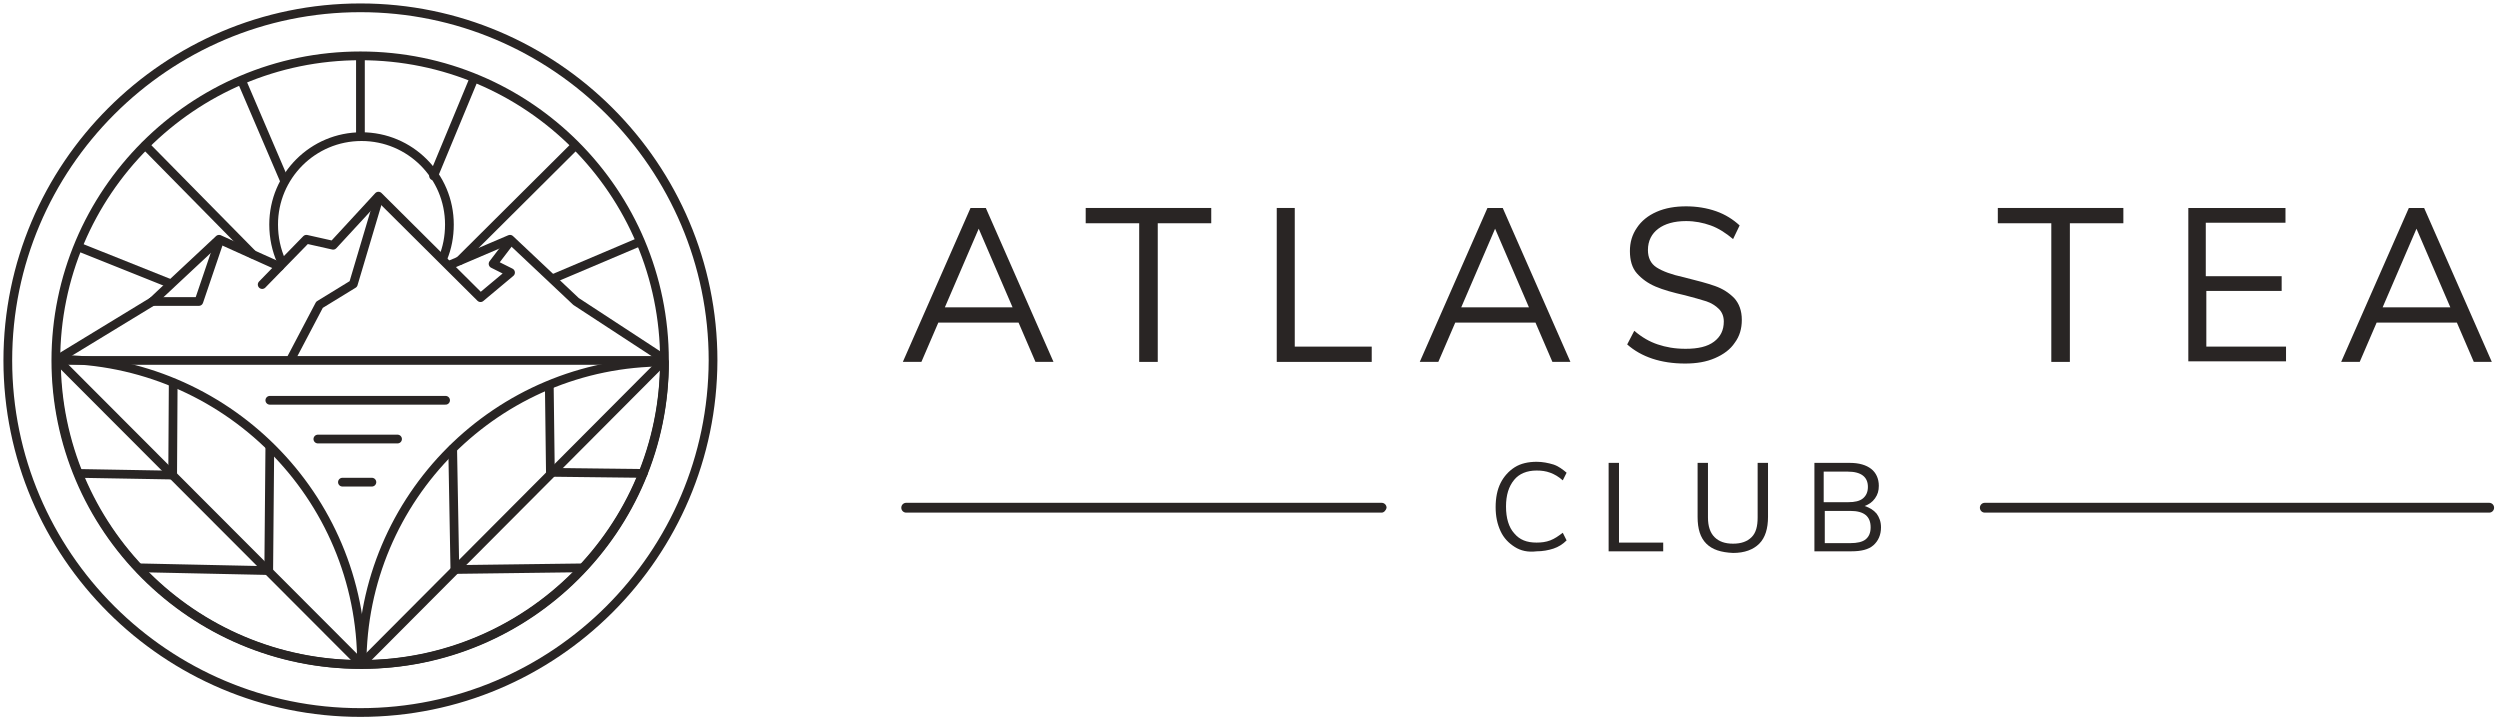 <?xml version="1.0" ?>
<!-- Generator: Adobe Illustrator 25.0.0, SVG Export Plug-In . SVG Version: 6.00 Build 0)  -->
<svg xmlns="http://www.w3.org/2000/svg" viewBox="0 0 458 132" enable-background="new 0 0 458 132">
	<style type="text/css">
	.st0{fill:none;stroke:#292524;stroke-width:1.6;stroke-linecap:round;stroke-linejoin:round;}
	.st1{fill-rule:evenodd;clip-rule:evenodd;fill:#292524;}
	.st2{fill:#292524;}
	.st3{fill:none;}
</style>
	<g id="Layer_2">
</g>
	<g id="Layer_1">
		<g id="Page-1">
			<g id="_x30_00" transform="translate(-202, -209)">
				<g id="Logo" transform="translate(0, 30)">
					<g id="Group-101" transform="translate(183, 160)">
						<g id="Logo-Horizontal---Green" transform="translate(20.431, 20.432)">
							<g id="Group-4" transform="translate(-0, 0)">
								<path id="Stroke-19" class="st0" d="M64.6,129.1C29,129.1,0,100.2,0,64.6C0,29,29,0,64.6,0s64.6,29,64.6,64.6         C129.1,100.2,100.2,129.1,64.6,129.1z"/>
								<path id="Stroke-21" class="st0" d="M120.3,64.6c0,30.8-24.9,55.7-55.7,55.7S8.8,95.3,8.8,64.6S33.8,8.8,64.6,8.8         S120.3,33.8,120.3,64.6z"/>
								<path id="Stroke-23" class="st0" d="M8.9,64.4c0,30.9,25,55.9,55.9,55.9C64.9,89.4,39.8,64.4,8.9,64.4z"/>
								<path id="Stroke-25" class="st0" d="M120.3,64.9c-30.6,0-55.4,24.8-55.4,55.4C95.4,120.3,120.3,95.5,120.3,64.9z"/>
								<polyline id="Stroke-27" class="st0" points="30.3,68.8 30.2,85.6 13.1,85.3        "/>
								<polyline id="Stroke-29" class="st0" points="48,80.5 47.8,103.1 24.4,102.6        "/>
								<polyline id="Stroke-31" class="st0" points="99.2,69.2 99.4,85.1 116.4,85.3        "/>
								<polyline id="Stroke-33" class="st0" points="81.5,80.8 81.9,102.9 105.1,102.6        "/>
								<line id="Stroke-35" class="st0" x1="9.3" y1="64.6" x2="120.1" y2="64.6"/>
								<line id="Stroke-37" class="st0" x1="64.6" y1="8.9" x2="64.6" y2="23.3"/>
								<line id="Stroke-39" class="st0" x1="25.2" y1="25.2" x2="44.8" y2="45.1"/>
								<line id="Stroke-41" class="st0" x1="103.9" y1="25.3" x2="82.8" y2="46.3"/>
								<line id="Stroke-43" class="st0" x1="42.9" y1="13.5" x2="50.7" y2="31.7"/>
								<line id="Stroke-45" class="st0" x1="115.7" y1="42.9" x2="99.9" y2="49.6"/>
								<line id="Stroke-47" class="st0" x1="13.2" y1="43.9" x2="29.7" y2="50.5"/>
								<line id="Stroke-49" class="st0" x1="85.3" y1="13.2" x2="78" y2="30.8"/>
								<polyline id="Stroke-51" class="st0" points="9.1,64.4 26.5,53.8 38.7,42.4 44.9,45.2 49.8,47.4        "/>
								<polyline id="Stroke-53" class="st0" points="81,47.1 92,42.4 104.1,53.8 120,64.2        "/>
								<polyline id="Stroke-55" class="st0" points="68,34.8 63.3,50.6 57.1,54.4 52,64.1        "/>
								<polyline id="Stroke-57" class="st0" points="38.7,42.9 35,53.8 26.5,53.8        "/>
								<polyline id="Stroke-59" class="st0" points="92.1,42.7 88.9,46.9 92.1,48.5 86.6,53.1 67.9,34.5 59.6,43.5 54.7,42.4          46.6,50.7        "/>
								<path id="Stroke-61" class="st0" d="M50.1,46.4c-0.9-2-1.4-4.3-1.4-6.7c0-8.9,7.2-16.1,16.1-16.1s16.1,7.2,16.1,16.1         c0,2.2-0.4,4.3-1.2,6.2"/>
								<line id="Stroke-63" class="st0" x1="9.4" y1="64.8" x2="64.5" y2="120"/>
								<line id="Stroke-65" class="st0" x1="120" y1="64.8" x2="64.9" y2="120.1"/>
								<line id="Stroke-67" class="st0" x1="48" y1="71.9" x2="80.2" y2="71.9"/>
								<line id="Stroke-69" class="st0" x1="56.8" y1="79" x2="71.4" y2="79"/>
								<line id="Stroke-71" class="st0" x1="61.3" y1="86.9" x2="66.7" y2="86.9"/>
							</g>
							<g id="Group-5" transform="translate(160.986, 34.282)">
								<path id="Fill-97" class="st1" d="M90.7,58.2H3.6c-0.5,0-0.9-0.4-0.9-0.9c0-0.5,0.4-0.9,0.9-0.9h87.1c0.5,0,0.9,0.4,0.9,0.9         C91.5,57.8,91.1,58.2,90.7,58.2"/>
								<path id="Fill-99" class="st1" d="M293.6,58.2h-92.4c-0.5,0-0.9-0.4-0.9-0.9c0-0.5,0.4-0.9,0.9-0.9h92.4         c0.5,0,0.9,0.4,0.9,0.9C294.5,57.8,294.1,58.2,293.6,58.2"/>
							</g>
						</g>
					</g>
				</g>
			</g>
		</g>
		<g>
			<path class="st2" d="M189.7,66.3l-3.1-7.2h-14.7l-3.1,7.2h-3.4l12.4-28.2h2.8l12.4,28.2H189.7z M173.1,56.3h12.4l-6.2-14.4    L173.1,56.3z"/>
			<path class="st2" d="M208.7,66.3V40.9h-9.8v-2.8h23v2.8h-9.8v25.4H208.7z"/>
			<path class="st2" d="M233.9,66.3V38.1h3.3v25.4h14.1v2.8H233.9z"/>
			<path class="st2" d="M284.4,66.3l-3.1-7.2h-14.7l-3.1,7.2h-3.4l12.4-28.2h2.8l12.4,28.2H284.4z M267.7,56.3h12.4l-6.2-14.4    L267.7,56.3z"/>
			<path class="st2" d="M298.1,63.1l1.3-2.5c1.4,1.2,2.8,2,4.3,2.5c1.5,0.5,3.1,0.8,5.1,0.8c2.3,0,4-0.4,5.2-1.3    c1.2-0.9,1.8-2.1,1.8-3.7c0-0.9-0.3-1.7-0.9-2.3c-0.6-0.6-1.4-1.1-2.3-1.4c-1-0.3-2.3-0.7-3.9-1.1c-2.2-0.5-4-1-5.4-1.6    c-1.4-0.6-2.5-1.4-3.4-2.4c-0.9-1-1.3-2.4-1.3-4.1c0-1.6,0.4-3,1.3-4.3c0.8-1.2,2-2.2,3.6-2.9c1.6-0.7,3.4-1,5.4-1    c1.9,0,3.8,0.3,5.5,0.9c1.7,0.6,3.1,1.5,4.3,2.6l-1.2,2.5c-1.3-1.1-2.7-2-4.1-2.5s-2.9-0.8-4.5-0.8c-2.2,0-3.9,0.5-5.1,1.4    s-1.9,2.2-1.9,3.9c0,1.4,0.5,2.5,1.6,3.2c1.1,0.7,2.7,1.3,5,1.8c2.4,0.6,4.3,1.1,5.7,1.6c1.4,0.5,2.5,1.2,3.5,2.2    c0.9,1,1.4,2.3,1.4,4c0,1.6-0.4,3-1.3,4.2c-0.8,1.2-2,2.1-3.6,2.8c-1.6,0.7-3.4,1-5.5,1C304.3,66.6,300.7,65.4,298.1,63.1z"/>
			<path class="st2" d="M375.8,66.3V40.9H366v-2.8h23v2.8h-9.8v25.4H375.8z"/>
			<path class="st2" d="M400.9,66.3V38.1h17.8v2.7h-14.6v9.8H418v2.7h-13.8v10.2h14.6v2.7H400.9z"/>
			<path class="st2" d="M453.2,66.3l-3.1-7.2h-14.7l-3.1,7.2h-3.4l12.4-28.2h2.8l12.4,28.2H453.2z M436.5,56.3h12.4l-6.2-14.4    L436.5,56.3z"/>
		</g>
		<polyline class="st3" points="354.5,79.6 354.5,107.6 262.6,107.6 262.6,79.6  "/>
		<g>
			<path class="st2" d="M277.5,100.2c-1.1-0.7-2-1.6-2.6-2.9s-0.9-2.7-0.9-4.4s0.3-3.2,0.9-4.4s1.5-2.2,2.6-2.9s2.5-1,4-1    c1.1,0,2.1,0.2,3.1,0.5c0.9,0.3,1.7,0.9,2.4,1.5l-0.7,1.4c-0.8-0.7-1.5-1.1-2.3-1.4c-0.8-0.3-1.6-0.4-2.5-0.4    c-1.8,0-3.2,0.6-4.1,1.7c-1,1.2-1.5,2.8-1.5,4.9c0,2.1,0.5,3.8,1.5,4.9c1,1.2,2.3,1.7,4.1,1.7c0.9,0,1.7-0.1,2.5-0.4    s1.5-0.8,2.3-1.4l0.7,1.4c-0.7,0.7-1.5,1.2-2.4,1.5c-0.9,0.3-2,0.5-3.1,0.5C279.9,101.2,278.6,100.9,277.5,100.2z"/>
			<path class="st2" d="M294.7,101.1V84.8h1.9v14.6h8.1v1.6H294.7z"/>
			<path class="st2" d="M312.6,99.6c-1.1-1.1-1.6-2.7-1.6-4.9v-9.9h1.9v10c0,1.6,0.4,2.8,1.2,3.6c0.8,0.8,1.9,1.2,3.4,1.2    c1.5,0,2.6-0.4,3.4-1.2c0.8-0.8,1.1-2,1.1-3.6v-10h1.9v9.9c0,2.1-0.5,3.8-1.6,4.9c-1.1,1.1-2.7,1.7-4.8,1.7    C315.3,101.2,313.7,100.7,312.6,99.6z"/>
			<path class="st2" d="M343.8,94.1c0.5,0.7,0.8,1.5,0.8,2.5c0,1.4-0.5,2.5-1.4,3.3c-0.9,0.8-2.3,1.1-4,1.1h-6.8V84.8h6.5    c1.7,0,3,0.4,3.9,1.1c0.9,0.7,1.4,1.8,1.4,3.1c0,0.9-0.2,1.6-0.7,2.3s-1.1,1.1-1.9,1.4C342.5,93,343.2,93.4,343.8,94.1z M334.2,92    h4.4c1.2,0,2.1-0.2,2.7-0.7c0.6-0.5,0.9-1.2,0.9-2.1c0-1.8-1.2-2.8-3.7-2.8h-4.4V92z M341.8,98.8c0.6-0.5,0.9-1.2,0.9-2.2    c0-2-1.2-3-3.7-3h-4.7v5.9h4.7C340.2,99.5,341.2,99.3,341.8,98.8z"/>
		</g>
	</g>
</svg>
